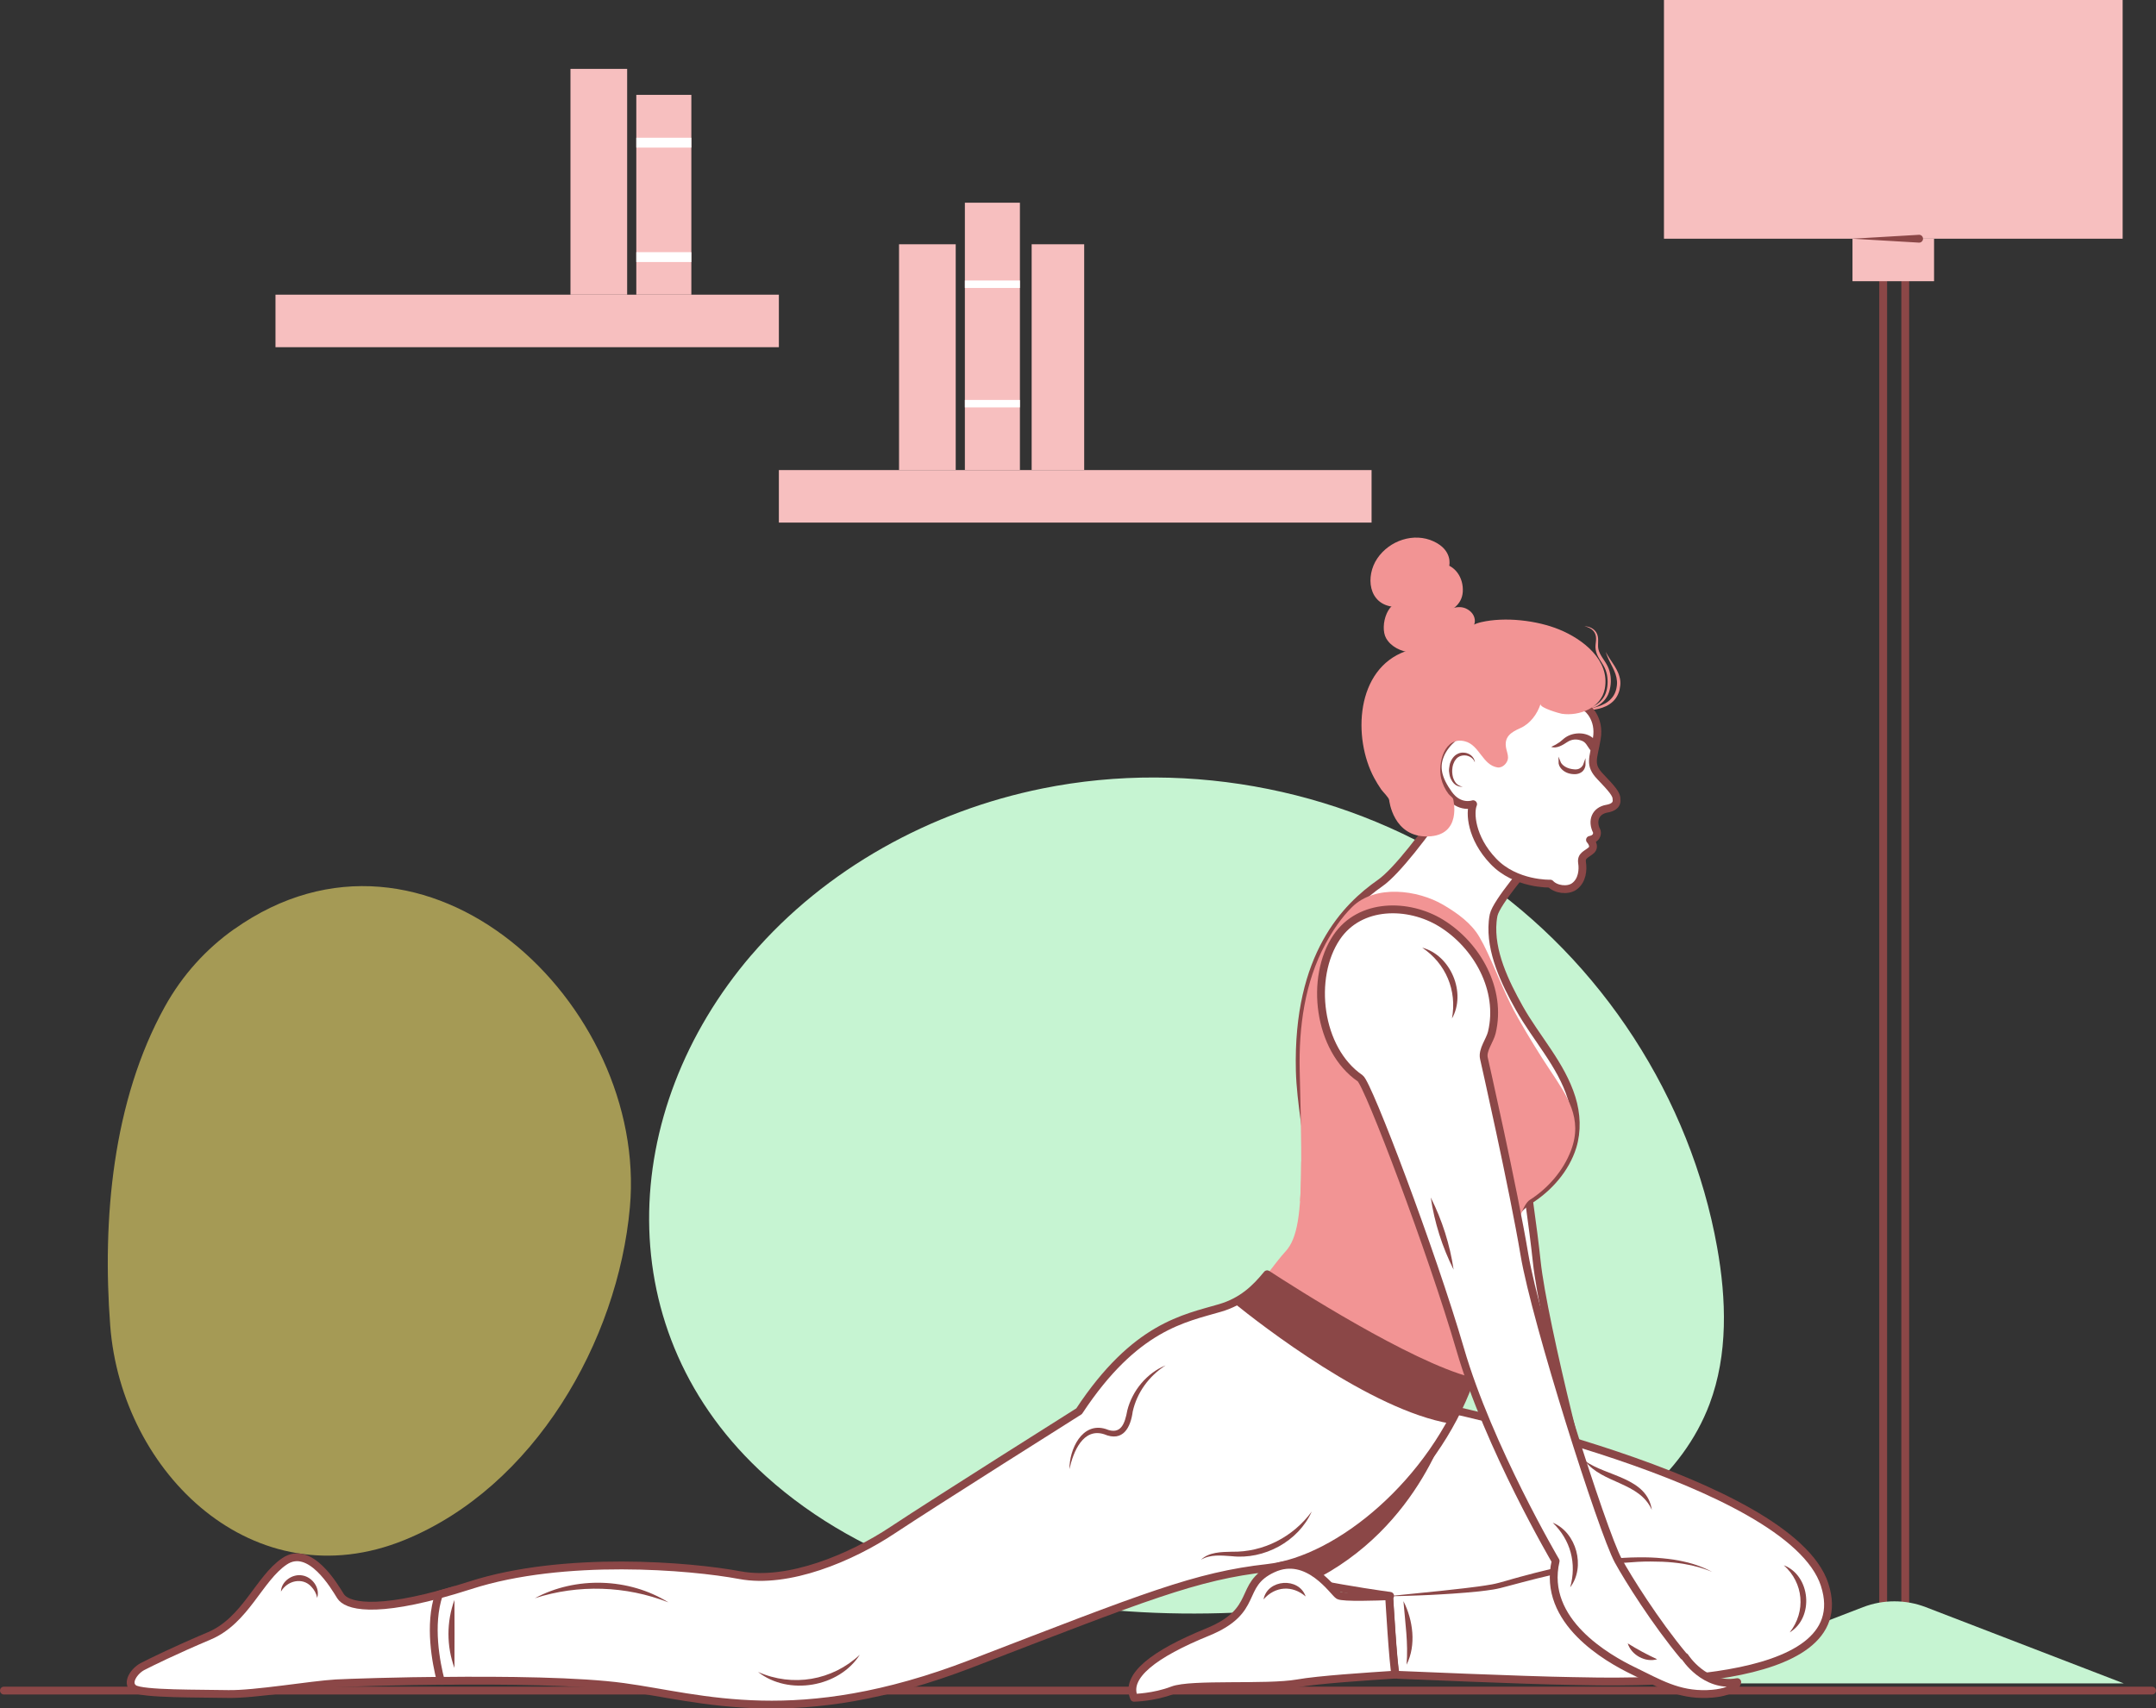 <svg xmlns="http://www.w3.org/2000/svg" viewBox="0 0 275.4 218.28" id="half-pigeon-yoga-pose"><rect x="0" y="0" width="275.4" height="218.28" fill="#333333" stroke="none"/><g><g><path fill="#a59a55" d="m29.91,118.72c24.5-17.35,52.88,9.58,50.55,35.53-1.53,17.1-12.21,35.75-28.79,42.51-19.17,7.81-36.14-8.47-37.59-27.37-1.03-13.54.29-28.73,6.99-40.8,2.26-4.07,5.31-7.38,8.84-9.88Z"></path><path fill="#c6f4d2" d="m95.99,122.02c9.47-11.04,22.92-18.4,37.18-21.28,18.97-3.83,39.42.29,55.42,11.18,16,10.89,27.35,28.39,30.75,47.44,1.19,6.65,1.41,13.68-.96,20.01-3.44,9.17-11.98,15.69-21.18,19.04-29.47,10.75-74.4,12.71-99.35-9.79-20.26-18.26-18.94-46.68-1.86-66.61Z"></path><g><line x1="240.55" x2="240.55" y1="35.29" y2="207.53" fill="none" stroke="#8b4747" stroke-linecap="round" stroke-linejoin="round"></line><line x1="243.37" x2="243.37" y1="35.29" y2="207.53" fill="none" stroke="#8b4747" stroke-linecap="round" stroke-linejoin="round"></line><rect width="58.59" height="30.5" x="212.55" fill="#f7bfbf"></rect><rect width="10.42" height="5.43" x="236.63" y="30.5" fill="#f7bfbf"></rect><path fill="#c6f4d2" d="m237.98,205.34l-25.28,9.74h58.57l-25.28-9.74c-2.58-.99-5.43-.99-8.01,0Z"></path><path fill="#8b4747" d="m236.63,30.5l8.48-.5c.28-.02.51.19.53.47.02.3-.23.55-.53.53,0,0-8.48-.5-8.48-.5h0Z"></path></g><line x1="274.9" x2=".5" y1="216" y2="216" fill="none" stroke="#8b4747" stroke-linecap="round" stroke-linejoin="round"></line><g><rect width="64.3" height="6.71" x="35.19" y="37.65" fill="#f7bfbf"></rect><rect width="25.53" height="7.03" x="72.03" y="21.37" fill="#f7bfbf" transform="rotate(-90 84.795 24.885)"></rect><rect width="28.85" height="7.24" x="62.06" y="19.6" fill="#f7bfbf" transform="rotate(-90 76.49 23.22)"></rect><rect width="7.03" height="1.26" x="81.28" y="17.6" fill="#fff"></rect><rect width="7.03" height="1.26" x="81.28" y="32.22" fill="#fff"></rect></g><g><rect width="75.71" height="6.71" x="99.49" y="60.06" fill="#f7bfbf"></rect><rect width="28.85" height="6.71" x="120.71" y="42.28" fill="#f7bfbf" transform="rotate(-90 135.135 45.635)"></rect><rect width="34.15" height="7.03" x="109.7" y="39.47" fill="#f7bfbf" transform="rotate(-90 126.765 42.985)"></rect><rect width="28.85" height="7.24" x="104.03" y="42.01" fill="#f7bfbf" transform="rotate(-90 118.46 45.63)"></rect><rect width="7.03" height=".95" x="123.25" y="35.84" fill="#fff"></rect><rect width="7.03" height=".95" x="123.25" y="51.1" fill="#fff"></rect></g><g><g><path fill="#fff" stroke="#8b4747" stroke-linecap="round" stroke-linejoin="round" d="m205.03,197.53c-1.62-3.45-7.91-28.53-8.73-36.33-.45-4.26-1.4-10.8-2.16-15.85-4.4.39-8.82.55-13.24.64,2.29,7.03,5.53,18.19,7.23,25.76,2.61,11.59,9.6,25.38,9.6,25.38-1.61,8.36,6.61,11.88,10.3,14.43,3.69,2.55,9.42,2.98,9.42,2.98-4.19-1.67-10.81-13.55-12.42-17Z"></path><path fill="#fff" stroke="#8b4747" stroke-linecap="round" stroke-linejoin="round" d="m233.08,202.49c-4.39-13.6-49.93-22.89-49.93-22.89,0,0-29.93,16.74-25.52,19.52,4.07,2.57,17.85,4.49,19.94,4.78l-.11.04s.5,8.76.81,10.02h.3s0,.03,0,.03c0,0,16.15.7,22.23.79,6.08.09,36.67,1.32,32.28-12.28Z"></path><path fill="#8b4747" d="m177.7,182.75c-8.41,4.99-23.28,14.35-20.08,16.36,1.88,1.18,5.82,2.23,9.72,3.04,14.33-6.95,17.95-21.43,17.95-21.43l-7.6,2.03Z"></path><path fill="#f29494" d="m166.21,148.42c-.01,6.57-.46,9.8-1.99,11.46-1.3,1.42-2.38,3.17-3.95,4.66,2.54,1.31,5,2.78,7.41,4.33,2.76,1.76,5.41,3.72,8.25,5.34,2.73,1.56,5.61,2.85,8.59,3.87.74.26,1.49.49,2.23.72.47-1.05.89-2.12,1.25-3.22,2.31-6.91,3.77-12.35,4.86-16.14-9.14-3.02-18.06-6.71-26.67-11.03Z"></path><path fill="#fff" stroke="#8b4747" stroke-linecap="round" stroke-linejoin="round" d="M167.16 148.42c2.92 1.48 4.93 1.67 7.92 3 5.92 2.63 10.81 4.58 16.96 6.6.86-2.91 2.66-4.26 3.37-4.71 2.46-1.57 4.57-3.97 5.45-6.78.63-2.03.52-4.23-.11-6.25-1.34-4.29-4.52-7.63-6.68-11.49-1.81-3.23-3.76-7.23-3.4-11.06.03-.27.06-.54.12-.81.35-1.65 4.71-6.66 4.71-6.66 0 0 .18-13.04.03-14.31-.15-1.26-4.41-2.84-4.91-2.08 0 0-10.07 15.98-14.33 18.96-4.26 2.98-10.62 9.16-10.26 23.96.1 4.12 1.12 8.76 1.14 11.61zM58.05 203.17c-10.39 3.09-13.81 1.95-14.55.77-.78-1.25-3.9-6.65-7.16-4.45-3.26 2.2-4.95 7.55-9.6 9.52-4.65 1.97-7.54 3.41-8.55 3.93-1 .52-2.12 2.06-1.1 2.8 1.02.74 8.62.62 12.04.7 3.42.07 10.62-1.18 13.78-1.36 1.52-.08 7.74-.3 14.91-.35-.47-3.83-.4-7.76.23-11.57z"></path><path fill="#fff" stroke="#8b4747" stroke-linecap="round" stroke-linejoin="round" d="m187.73,176.44c-7.82-2.05-22.66-11.54-25.87-13.63-1.43,1.75-3.12,3.45-6,4.3-4.54,1.34-10.85,2.32-18.02,13.2,0,0-18.55,11.69-23.82,15.19-5.26,3.5-13.31,6.92-19.53,5.75-6.22-1.17-22.45-2.56-34.42,1.3-1.46.47-2.79.86-4.01,1.19-1.3,3.87-.36,8.72.24,11.02,8.09-.09,17.8.02,23.35.78,10.02,1.36,22.12,5.6,44.39-2.97,22.28-8.58,28.69-11.21,37.92-12.24,9.03-1.01,21.07-10.92,25.78-23.87Z"></path><path fill="#8b4747" d="m157.57,166.44c3.64,2.94,17.52,13.71,27.66,15.44.96-1.74,1.8-3.56,2.49-5.44-7.82-2.05-22.66-11.54-25.87-13.63-1.12,1.37-2.4,2.71-4.28,3.63,0,0,0,0,0,0Z"></path><path fill="#fff" stroke="#8b4747" stroke-linecap="round" stroke-linejoin="round" d="m177.45,203.94c-1.35.06-5.92.22-6.46-.1-.64-.37-3.88-5.51-8.41-3.41-4.53,2.1-1.56,5.34-8.36,8.11-6.79,2.77-10.55,5.61-9.36,8.38,0,0,2.53-.04,4.92-.96,2.39-.92,12.02-.19,15.94-.88,2.75-.49,8.96-.88,12.53-1.12-.3-1.24-.79-9.69-.81-10.01Z"></path><path fill="#f29494" d="m188.97,119.71c-1.01-1.73-2.74-3-4.61-4.1-3.27-1.92-8.7-2.63-11.65.28-1.36,1.34-2.48,3.02-3.39,4.69-2.67,4.94-3.43,10.69-3.3,16.23.19,7.71.3,12.99.05,16.62,10.87,5.72,22.15,6.39,26.71,6.41,1.08-3.77,1.81-6,2.62-6.52,2.33-1.49,4.28-3.72,5.27-6.32,1.56-4.1-.5-6.99-2.69-10.29-1.42-2.13-2.75-4.32-4.02-6.54-1.54-2.68-2.63-5.61-3.93-8.41-.33-.72-.68-1.4-1.06-2.05Z"></path><path fill="#8b4747" d="m177.45,203.93s2.6-.26,6.51-.66c.98-.1,2.03-.22,3.15-.35,1.11-.13,2.29-.28,3.48-.49.3-.06.58-.12.88-.2.3-.08.6-.17.9-.25.61-.17,1.22-.36,1.84-.52,1.25-.34,2.52-.67,3.8-.97,1.28-.3,2.57-.56,3.85-.78,1.27-.23,2.54-.4,3.77-.52,1.23-.13,2.42-.2,3.56-.21,1.13-.02,2.21.02,3.19.12.49.04.96.11,1.41.17.45.07.87.15,1.26.24.79.17,1.46.38,2,.58.54.2.95.39,1.23.53.27.14.42.22.42.22,0,0-.15-.06-.44-.18-.29-.11-.71-.26-1.26-.42-.55-.16-1.22-.31-2-.44-.78-.12-1.67-.22-2.64-.26-.49-.02-.99-.03-1.52-.03-.52,0-1.07.01-1.62.04-1.11.06-2.29.16-3.5.31-1.21.15-2.45.35-3.71.58-1.26.23-2.53.5-3.8.79-1.27.29-2.54.61-3.78.94-.62.16-1.24.33-1.85.49-.31.08-.61.16-.92.24-.31.08-.63.14-.93.19-.62.1-1.22.17-1.81.24-.59.06-1.17.11-1.73.16-1.12.1-2.19.16-3.17.22-.98.06-1.88.1-2.68.13-.8.03-1.49.05-2.07.07-.57.02-1.02.02-1.33.03-.31,0-.47,0-.47,0Z"></path><g><path fill="#fff" stroke="#8b4747" stroke-linecap="round" stroke-linejoin="round" d="m170.74,119.75c2.98-4.41,9.17-4.37,13.34-1.81,4.61,2.83,7.79,8.53,6.48,13.98-.24,1.02-1.25,2.23-1.01,3.29,0,0,3.77,16.66,5.18,25.12,1.42,8.46,9.98,35.41,11.98,39.07,1.23,2.25,4.74,7.86,8.36,12.2l.15.09s2.51,3.98,6.69,3.23c0,0-.11,1.38-3.84,1.52-3.73.13-6.19-1.39-9.43-2.96-3.25-1.57-11.72-6.33-9.93-14.03h0s-8.56-14.57-12.19-27.05c-3.63-12.48-11.77-33.94-12.78-34.63-5.38-3.68-6.48-12.88-3-18.02Z"></path><path fill="#8b4747" d="M181.67 121.08c3.64.97 5.66 5.77 3.8 9.05.66-3.59-.78-7.01-3.8-9.05h0zM182.76 153c1.46 2.92 2.44 6 2.92 9.22-1.46-2.91-2.44-6-2.92-9.22h0zM198.34 194.55c3.04 1.24 4.23 5.66 2.23 8.26.86-3.05.05-6.06-2.23-8.26h0zM207.92 209.97c1.33.82 2.35 1.37 3.76 2.03-1.5.44-3.3-.53-3.76-2.03h0z"></path></g><g><g><path fill="#f29494" d="m201.87,90.71s.06,0,.16,0c.1,0,.26-.01.45-.04.19-.03.43-.07.69-.13.26-.08.56-.17.86-.33.3-.17.6-.39.87-.69.26-.3.5-.66.63-1.08.27-.83.32-1.77.07-2.67-.12-.45-.35-.87-.59-1.24-.24-.37-.48-.71-.65-1.06-.17-.35-.25-.71-.23-1.07,0-.37.04-.75-.03-1.09-.07-.35-.26-.65-.47-.83-.21-.19-.44-.29-.62-.36-.19-.06-.34-.08-.45-.09-.1,0-.16,0-.16,0,0,0,.05.01.16.03.1.02.25.07.42.15.17.08.37.2.54.39.17.19.3.44.34.75.04.31,0,.65-.05,1.04-.05.4.03.85.2,1.25.17.4.42.77.65,1.13.23.36.42.73.53,1.13.12.4.16.82.16,1.24,0,.42-.06.83-.17,1.2-.21.76-.73,1.34-1.27,1.68-.27.17-.54.3-.79.39-.25.09-.47.16-.66.2-.37.09-.59.12-.59.12Z"></path><path fill="#f29494" d="m205.11,83.29s.01.04.04.12c.03.08.06.2.12.34.11.29.3.7.55,1.18.24.47.53,1.02.66,1.64.06.31.1.63.06.96-.01.16-.05.33-.08.49-.04.18-.09.32-.15.47-.25.61-.74,1.1-1.3,1.4-.56.31-1.15.47-1.67.58-.52.11-.96.16-1.27.19-.31.03-.49.05-.49.05,0,0,.18.02.49.03.31,0,.76.02,1.3-.04.54-.06,1.17-.18,1.8-.48.31-.15.62-.36.89-.62.27-.26.49-.59.64-.94.07-.17.14-.37.18-.54.04-.19.07-.37.09-.56.04-.37,0-.74-.1-1.08-.18-.69-.53-1.23-.82-1.68-.29-.45-.55-.81-.7-1.08-.16-.27-.24-.43-.24-.43Z"></path></g><g><path fill="#fff" stroke="#8b4747" stroke-linecap="round" stroke-linejoin="round" d="m202.74,90.48s1.67,1.29,1.23,3.89c-.44,2.6-1.02,3.32.44,4.85,1.45,1.52,2.14,2.29,2.07,2.9,0,0,.29.94-1.2,1.2-1.49.25-2,1.56-1.31,2.9,0,0,.25.87-.87,1.09,0,0,.76.8.15,1.34-.62.54-1.31.65-1.16,1.6.13.82.06,2.26-1.02,3.02-.83.58-2.35.38-3.04-.37,0,0-4.43.15-7.29-2.87-2.87-3.01-3.01-6.26-2.57-7.28,0,0-1.75.63-3.13-1.29-1.37-1.92-1.74-3.41-1.05-5.04.69-1.63,2.36-2.87,2.94-2.79.58.07,2.36.15,2.36.15l4.61-3.74,3.85-1.02,5.01,1.46Z"></path><path fill="#f29494" d="M196.79 89.95c-.16.48 2.49 1.22 2.72 1.25 2.23.32 5.02-.75 5.48-3.19.7-3.67-2.83-6.36-5.82-7.58-2.86-1.17-6.92-1.64-9.96-.94-1.53.35-2.75 1.38-4.09 2.13-1.71.95-3.73.93-5.55 1.58-6.39 2.26-6.8 11.05-4.04 16.19.27.5.57.99.89 1.46.21.31.99 1.04 1.03 1.38 0 0 .48 4.74 4.93 4.64 4.44-.1 3.25-4.77 3.24-4.79-.04-.17-.47-.48-.58-.63-.46-.59-.77-1.27-.95-1.99-.46-1.93.41-5.43 3.05-4.74 1.85.48 2.23 3.03 4.14 3.33.7.11 1.36-.65 1.35-1.26 0-.38-.14-.74-.22-1.1-.36-1.55.62-2.14 1.79-2.66 1.27-.56 2.17-1.81 2.59-3.09zM185.12 72.29s.5-1.95-1.97-3.11c-2.54-1.19-5.66-.13-7.22 2.17-1.53 2.26-1.17 5.86 2.07 6.18 2.97.29 7.12-5.24 7.12-5.24z"></path><path fill="#f29494" d="m188.28,79.87c.29-.66,0-1.4-.55-1.83-1.28-1.01-2.61-.14-3.91.28-.73.23-1.54.21-2.27-.04-.73-.25-1.18-.94-1.9-1.22-2.36-.9-3.48,2.93-2.59,4.49.63,1.1,1.91,1.7,3.17,1.82,2.65.26,5.56-.73,7.41-2.64.25-.25.49-.55.63-.87Z"></path><path fill="#f29494" d="m185.86,77.57c.55-.47.93-1.1.99-1.94.12-1.8-.98-3.52-2.87-3.66-1.26-.09-2.54.17-3.57.92-.85.61-1.69,1.62-1.75,2.7-.12,2.18,2.71,3.7,4.63,3.19.91-.24,1.87-.6,2.57-1.21Z"></path><path fill="#8b4747" d="m203.77,94.63c.2.32.23.81.03,1.14-.23.38-.53.26-.75-.05-.3-.4-.48-.88-.98-1.07-.64-.25-1.28-.23-1.87.16-.57.38-1.35.87-2.06.62.39-.17.76-.38,1.1-.62.25-.18.46-.41.71-.58.58-.4,1.31-.57,2.02-.52.39.03.77.13,1.12.32.29.16.53.36.68.61Z"></path><path fill="#8b4747" stroke="#8b4747" stroke-miterlimit="10" stroke-width=".25" d="m202.4,97.64s-.02.06-.08.16c-.06.1-.15.23-.28.35-.07.06-.15.11-.24.16-.09.05-.19.07-.3.1-.11.02-.22.02-.34.02-.1,0-.26-.02-.37-.04-.48-.07-.94-.28-1.21-.53-.28-.25-.38-.51-.38-.51,0,0,0,.07.02.19.02.12.08.29.2.46.12.17.3.35.54.49.23.14.5.23.78.27.16.02.26.03.42.03.14,0,.28-.02.42-.06.13-.04.26-.1.36-.17.11-.07.19-.16.25-.25.13-.18.17-.35.2-.47.02-.12.01-.19.01-.19Z"></path><path fill="#8b4747" d="m188.39,97.35s0-.12-.09-.33c-.09-.2-.28-.48-.63-.67-.17-.09-.38-.16-.61-.18-.24-.02-.46-.02-.74.09-.1.05-.2.09-.31.16-.11.09-.24.17-.32.28-.18.2-.32.44-.41.68-.05.12-.09.25-.11.38-.03.13-.05.25-.06.38l-.02.19v.19c.01.13.03.25.05.37.02.12.04.24.08.35.04.11.07.22.13.32.09.2.22.38.35.52.07.07.14.13.21.19.08.04.15.08.22.12.14.07.28.09.38.12.22,0,.34,0,.34,0,0,0-.12-.03-.32-.08-.09-.05-.21-.09-.32-.17-.05-.04-.11-.09-.17-.14-.05-.06-.1-.12-.15-.19-.09-.14-.18-.3-.24-.48-.04-.09-.06-.19-.08-.29-.03-.1-.04-.2-.05-.31-.02-.1-.02-.21-.02-.32,0-.11,0-.22.02-.33,0-.11.03-.22.05-.33.02-.11.06-.22.1-.32.07-.21.18-.4.32-.56.06-.09.14-.13.2-.2.08-.06.2-.12.29-.17.14-.06.37-.11.55-.11.19,0,.37.03.53.09.32.11.54.31.66.48.05.08.1.15.12.21.02.05.04.08.04.08Z"></path></g></g></g><path fill="#8b4747" d="M68.32 204.2c5.22-2.82 12.03-2.61 17.06.53-5.44-2.13-11.5-2.32-17.06-.53h0zM96.83 213.62c4.42 1.96 9.47 1.1 13-2.2-2.65 4.17-9.12 5.26-13 2.2h0zM136.61 187.71c-.03-2.5 1.6-6.08 4.64-5.13 1.94.82 2.44-.69 2.75-2.39.64-2.52 2.5-4.76 4.89-5.74-2.12 1.36-3.66 3.47-4.2 5.9-.27 2.02-1.22 3.93-3.65 2.9-2.68-.86-3.96 2.24-4.43 4.46h0zM153.42 199.27c1.03-.97 2.6-.98 3.92-1.01 4.03.08 7.85-1.89 10.22-5.14-1.71 3.83-6.1 6.18-10.23 5.71-1.33-.09-2.7-.25-3.9.44h0zM58.05 204.42c.01 2.96.02 5.73 0 8.69-1.02-2.77-1.02-5.92 0-8.69h0zM35.89 203.35c.03-1.3 1.46-2.3 2.74-2.06 1.29.22 2.29 1.63 1.88 2.87-.1-.59-.39-1.06-.74-1.43-1.12-1.25-3.08-.78-3.88.62h0zM227.86 199.99c3.43 1.33 3.9 6.67.75 8.58 2.1-2.68 1.78-6.31-.75-8.58h0zM179.27 204.57c1.23 2.43 1.66 5.62.4 8.12.23-2.74-.18-5.37-.4-8.12h0zM161.4 204.35c.49-2.6 4.53-2.88 5.38-.37-1.7-1.47-3.9-1.32-5.38.37h0zM202.46 186.66c2.79 1.99 7.94 2.13 8.54 6.26-1.57-3.57-6.32-3.35-8.54-6.26h0z"></path></g></g></g></svg>
